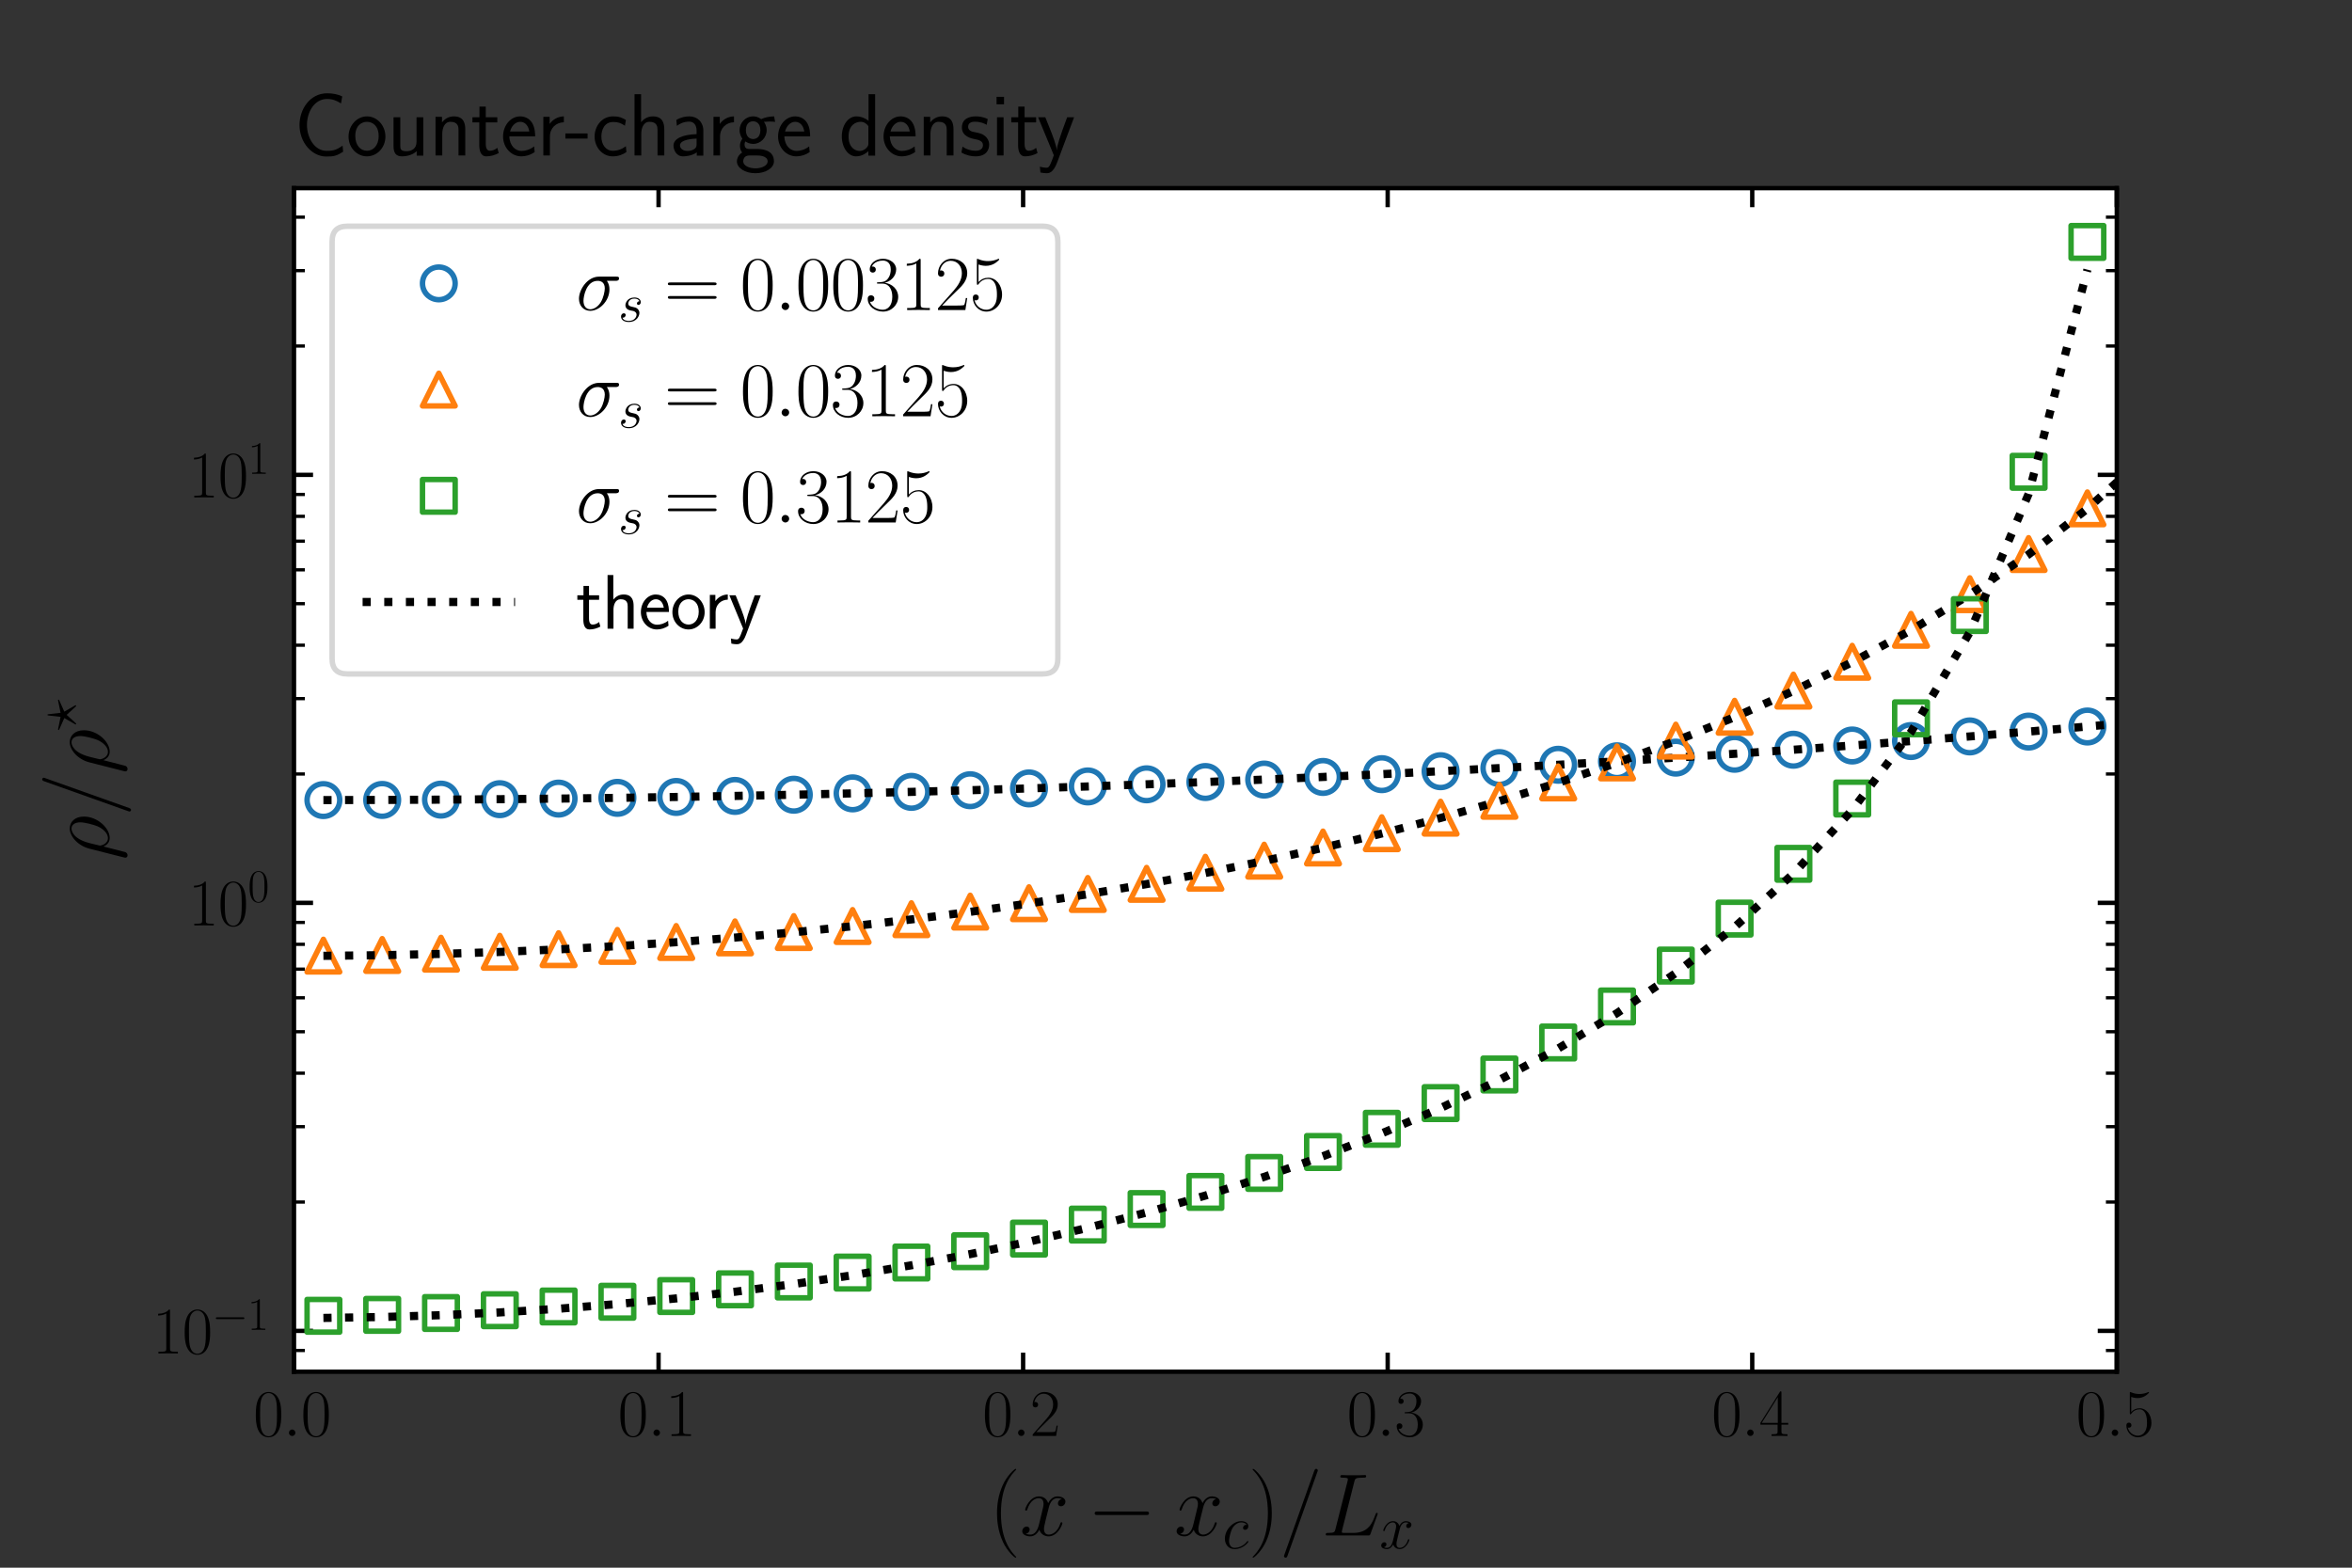 <?xml version="1.0" encoding="utf-8" standalone="no"?>
<!DOCTYPE svg PUBLIC "-//W3C//DTD SVG 1.1//EN"
  "http://www.w3.org/Graphics/SVG/1.1/DTD/svg11.dtd">
<svg xmlns:xlink="http://www.w3.org/1999/xlink" width="432pt" height="288pt" viewBox="0 0 432 288" xmlns="http://www.w3.org/2000/svg" version="1.1">
 <rect x="0" y="0" width="432" height="288" fill="#333333" stroke="none"/>
 <defs>
  <style type="text/css">*{stroke-linejoin: round; stroke-linecap: butt}</style>
 </defs>
 <g id="figure_1">
  <g id="patch_1">
   <path d="M 0 288 
L 432 288 
L 432 0 
L 0 0 
L 0 288 
z
" style="fill: none"/>
  </g>
  <g id="axes_1">
   <g id="patch_2">
    <path d="M 54 252 
L 388.8 252 
L 388.8 34.56 
L 54 34.56 
z
" style="fill: #ffffff"/>
   </g>
   <g id="matplotlib.axis_1">
    <g id="xtick_1">
     <g id="line2d_1">
      <defs>
       <path id="mfcba046088" d="M 0 0 
L 0 -3.5 
" style="stroke: #000000; stroke-width: 0.8"/>
      </defs>
      <g>
       <use xlink:href="#mfcba046088" x="54" y="252" style="stroke: #000000; stroke-width: 0.8"/>
      </g>
     </g>
     <g id="line2d_2">
      <defs>
       <path id="m570db3505a" d="M 0 0 
L 0 3.5 
" style="stroke: #000000; stroke-width: 0.8"/>
      </defs>
      <g>
       <use xlink:href="#m570db3505a" x="54" y="34.56" style="stroke: #000000; stroke-width: 0.8"/>
      </g>
     </g>
     <g id="text_1">
      <!-- $\mathdefault{0.0}$ -->
      <g transform="translate(46.521 263.802)scale(0.12 -0.12)">
       <defs>
        <path id="CMR17-30" d="M 2688 2038 
C 2688 2430 2682 3099 2413 3613 
C 2176 4063 1798 4224 1466 4224 
C 1158 4224 768 4082 525 3620 
C 269 3137 243 2539 243 2038 
C 243 1671 250 1112 448 623 
C 723 -39 1216 -128 1466 -128 
C 1760 -128 2208 -7 2470 604 
C 2662 1048 2688 1568 2688 2038 
z
M 1466 -26 
C 1056 -26 813 328 723 816 
C 653 1196 653 1749 653 2109 
C 653 2604 653 3015 736 3407 
C 858 3954 1216 4121 1466 4121 
C 1728 4121 2067 3947 2189 3420 
C 2272 3054 2278 2623 2278 2109 
C 2278 1691 2278 1176 2202 797 
C 2067 96 1690 -26 1466 -26 
z
" transform="scale(0.016)"/>
        <path id="CMMI12-3a" d="M 1178 307 
C 1178 492 1024 620 870 620 
C 685 620 557 467 557 313 
C 557 128 710 0 864 0 
C 1050 0 1178 153 1178 307 
z
" transform="scale(0.016)"/>
       </defs>
       <use xlink:href="#CMR17-30" transform="scale(0.996)"/>
       <use xlink:href="#CMMI12-3a" transform="translate(45.69 0)scale(0.996)"/>
       <use xlink:href="#CMR17-30" transform="translate(72.788 0)scale(0.996)"/>
      </g>
     </g>
    </g>
    <g id="xtick_2">
     <g id="line2d_3">
      <g>
       <use xlink:href="#mfcba046088" x="120.96" y="252" style="stroke: #000000; stroke-width: 0.8"/>
      </g>
     </g>
     <g id="line2d_4">
      <g>
       <use xlink:href="#m570db3505a" x="120.96" y="34.56" style="stroke: #000000; stroke-width: 0.8"/>
      </g>
     </g>
     <g id="text_2">
      <!-- $\mathdefault{0.1}$ -->
      <g transform="translate(113.481 263.802)scale(0.12 -0.12)">
       <defs>
        <path id="CMR17-31" d="M 1702 4083 
C 1702 4217 1696 4224 1606 4224 
C 1357 3927 979 3833 621 3820 
C 602 3820 570 3820 563 3808 
C 557 3795 557 3782 557 3648 
C 755 3648 1088 3686 1344 3839 
L 1344 467 
C 1344 243 1331 166 781 166 
L 589 166 
L 589 0 
C 896 6 1216 12 1523 12 
C 1830 12 2150 6 2458 0 
L 2458 166 
L 2266 166 
C 1715 166 1702 236 1702 467 
L 1702 4083 
z
" transform="scale(0.016)"/>
       </defs>
       <use xlink:href="#CMR17-30" transform="scale(0.996)"/>
       <use xlink:href="#CMMI12-3a" transform="translate(45.69 0)scale(0.996)"/>
       <use xlink:href="#CMR17-31" transform="translate(72.788 0)scale(0.996)"/>
      </g>
     </g>
    </g>
    <g id="xtick_3">
     <g id="line2d_5">
      <g>
       <use xlink:href="#mfcba046088" x="187.92" y="252" style="stroke: #000000; stroke-width: 0.8"/>
      </g>
     </g>
     <g id="line2d_6">
      <g>
       <use xlink:href="#m570db3505a" x="187.92" y="34.56" style="stroke: #000000; stroke-width: 0.8"/>
      </g>
     </g>
     <g id="text_3">
      <!-- $\mathdefault{0.2}$ -->
      <g transform="translate(180.441 263.802)scale(0.12 -0.12)">
       <defs>
        <path id="CMR17-32" d="M 2669 990 
L 2554 990 
C 2490 537 2438 460 2413 422 
C 2381 371 1920 371 1830 371 
L 602 371 
C 832 620 1280 1073 1824 1596 
C 2214 1966 2669 2400 2669 3033 
C 2669 3788 2067 4224 1395 4224 
C 691 4224 262 3603 262 3027 
C 262 2777 448 2745 525 2745 
C 589 2745 781 2783 781 3007 
C 781 3206 614 3264 525 3264 
C 486 3264 448 3257 422 3244 
C 544 3788 915 4057 1306 4057 
C 1862 4057 2227 3616 2227 3033 
C 2227 2477 1901 1998 1536 1583 
L 262 147 
L 262 0 
L 2515 0 
L 2669 990 
z
" transform="scale(0.016)"/>
       </defs>
       <use xlink:href="#CMR17-30" transform="scale(0.996)"/>
       <use xlink:href="#CMMI12-3a" transform="translate(45.69 0)scale(0.996)"/>
       <use xlink:href="#CMR17-32" transform="translate(72.788 0)scale(0.996)"/>
      </g>
     </g>
    </g>
    <g id="xtick_4">
     <g id="line2d_7">
      <g>
       <use xlink:href="#mfcba046088" x="254.88" y="252" style="stroke: #000000; stroke-width: 0.8"/>
      </g>
     </g>
     <g id="line2d_8">
      <g>
       <use xlink:href="#m570db3505a" x="254.88" y="34.56" style="stroke: #000000; stroke-width: 0.8"/>
      </g>
     </g>
     <g id="text_4">
      <!-- $\mathdefault{0.3}$ -->
      <g transform="translate(247.401 263.802)scale(0.12 -0.12)">
       <defs>
        <path id="CMR17-33" d="M 1414 2176 
C 1984 2176 2234 1673 2234 1094 
C 2234 322 1824 25 1453 25 
C 1114 25 563 193 390 691 
C 422 678 454 678 486 678 
C 640 678 755 780 755 947 
C 755 1132 614 1216 486 1216 
C 378 1216 211 1164 211 927 
C 211 335 787 -128 1466 -128 
C 2176 -128 2720 432 2720 1087 
C 2720 1718 2208 2176 1600 2246 
C 2086 2347 2554 2776 2554 3353 
C 2554 3856 2048 4224 1472 4224 
C 890 4224 378 3862 378 3347 
C 378 3123 544 3084 627 3084 
C 762 3084 877 3167 877 3334 
C 877 3500 762 3584 627 3584 
C 602 3584 570 3584 544 3571 
C 730 3999 1235 4076 1459 4076 
C 1683 4076 2106 3966 2106 3347 
C 2106 3167 2080 2851 1862 2574 
C 1670 2329 1453 2316 1242 2297 
C 1210 2297 1062 2284 1037 2284 
C 992 2278 966 2272 966 2227 
C 966 2182 973 2176 1101 2176 
L 1414 2176 
z
" transform="scale(0.016)"/>
       </defs>
       <use xlink:href="#CMR17-30" transform="scale(0.996)"/>
       <use xlink:href="#CMMI12-3a" transform="translate(45.69 0)scale(0.996)"/>
       <use xlink:href="#CMR17-33" transform="translate(72.788 0)scale(0.996)"/>
      </g>
     </g>
    </g>
    <g id="xtick_5">
     <g id="line2d_9">
      <g>
       <use xlink:href="#mfcba046088" x="321.84" y="252" style="stroke: #000000; stroke-width: 0.8"/>
      </g>
     </g>
     <g id="line2d_10">
      <g>
       <use xlink:href="#m570db3505a" x="321.84" y="34.56" style="stroke: #000000; stroke-width: 0.8"/>
      </g>
     </g>
     <g id="text_5">
      <!-- $\mathdefault{0.4}$ -->
      <g transform="translate(314.361 263.802)scale(0.12 -0.12)">
       <defs>
        <path id="CMR17-34" d="M 2150 4147 
C 2150 4281 2144 4288 2029 4288 
L 128 1254 
L 128 1088 
L 1779 1088 
L 1779 460 
C 1779 230 1766 166 1318 166 
L 1197 166 
L 1197 0 
C 1402 12 1747 12 1965 12 
C 2182 12 2528 12 2733 0 
L 2733 166 
L 2611 166 
C 2163 166 2150 230 2150 460 
L 2150 1088 
L 2803 1088 
L 2803 1254 
L 2150 1254 
L 2150 4147 
z
M 1798 3723 
L 1798 1254 
L 256 1254 
L 1798 3723 
z
" transform="scale(0.016)"/>
       </defs>
       <use xlink:href="#CMR17-30" transform="scale(0.996)"/>
       <use xlink:href="#CMMI12-3a" transform="translate(45.69 0)scale(0.996)"/>
       <use xlink:href="#CMR17-34" transform="translate(72.788 0)scale(0.996)"/>
      </g>
     </g>
    </g>
    <g id="xtick_6">
     <g id="line2d_11">
      <g>
       <use xlink:href="#mfcba046088" x="388.8" y="252" style="stroke: #000000; stroke-width: 0.8"/>
      </g>
     </g>
     <g id="line2d_12">
      <g>
       <use xlink:href="#m570db3505a" x="388.8" y="34.56" style="stroke: #000000; stroke-width: 0.8"/>
      </g>
     </g>
     <g id="text_6">
      <!-- $\mathdefault{0.5}$ -->
      <g transform="translate(381.321 263.802)scale(0.12 -0.12)">
       <defs>
        <path id="CMR17-35" d="M 730 3750 
C 794 3724 1056 3641 1325 3641 
C 1920 3641 2246 3961 2432 4140 
C 2432 4191 2432 4224 2394 4224 
C 2387 4224 2374 4224 2323 4198 
C 2099 4102 1837 4032 1517 4032 
C 1325 4032 1037 4055 723 4191 
C 653 4224 640 4224 634 4224 
C 602 4224 595 4217 595 4090 
L 595 2231 
C 595 2113 595 2080 659 2080 
C 691 2080 704 2093 736 2139 
C 941 2435 1222 2560 1542 2560 
C 1766 2560 2246 2415 2246 1293 
C 2246 1087 2246 716 2054 422 
C 1894 159 1645 25 1370 25 
C 947 25 518 319 403 812 
C 429 806 480 793 506 793 
C 589 793 749 838 749 1036 
C 749 1209 627 1280 506 1280 
C 358 1280 262 1190 262 1011 
C 262 454 704 -128 1382 -128 
C 2042 -128 2669 441 2669 1267 
C 2669 2054 2170 2662 1549 2662 
C 1222 2662 947 2540 730 2304 
L 730 3750 
z
" transform="scale(0.016)"/>
       </defs>
       <use xlink:href="#CMR17-30" transform="scale(0.996)"/>
       <use xlink:href="#CMMI12-3a" transform="translate(45.69 0)scale(0.996)"/>
       <use xlink:href="#CMR17-35" transform="translate(72.788 0)scale(0.996)"/>
      </g>
     </g>
    </g>
    <g id="text_7">
     <!-- $(x - x_c)/L_x$ -->
     <g transform="translate(181.656 282.082)scale(0.16 -0.16)">
      <defs>
       <path id="CMR17-28" d="M 1958 -1562 
C 1958 -1556 1958 -1543 1939 -1524 
C 1645 -1223 858 -403 858 1596 
C 858 3595 1632 4408 1946 4729 
C 1946 4735 1958 4748 1958 4767 
C 1958 4787 1939 4800 1914 4800 
C 1843 4800 1299 4325 986 3620 
C 666 2909 576 2218 576 1603 
C 576 1141 621 360 1005 -467 
C 1312 -1133 1837 -1600 1914 -1600 
C 1946 -1600 1958 -1588 1958 -1562 
z
" transform="scale(0.016)"/>
       <path id="CMMI12-78" d="M 3034 2624 
C 2829 2585 2752 2431 2752 2310 
C 2752 2156 2874 2105 2963 2105 
C 3155 2105 3290 2271 3290 2444 
C 3290 2694 2982 2816 2714 2816 
C 2323 2816 2106 2451 2048 2329 
C 1901 2790 1504 2816 1389 2816 
C 736 2816 390 1993 390 1849 
C 390 1823 416 1790 461 1790 
C 512 1790 525 1829 538 1855 
C 755 2572 1184 2687 1370 2687 
C 1658 2687 1715 2438 1715 2284 
C 1715 2143 1677 1993 1600 1678 
L 1382 778 
C 1286 390 1101 64 762 64 
C 730 64 570 64 435 126 
C 666 166 717 358 717 435 
C 717 563 621 640 499 640 
C 346 640 179 505 179 300 
C 179 57 480 -64 755 -64 
C 1062 -64 1280 153 1414 415 
C 1517 64 1837 -64 2074 -64 
C 2726 -64 3072 751 3072 896 
C 3072 929 3046 955 3008 955 
C 2950 955 2944 922 2925 870 
C 2752 300 2381 64 2093 64 
C 1869 64 1747 204 1747 467 
C 1747 607 1773 712 1875 1146 
L 2099 2039 
C 2195 2425 2413 2687 2707 2687 
C 2720 2687 2899 2687 3034 2624 
z
" transform="scale(0.016)"/>
       <path id="CMSY10-0" d="M 4218 1472 
C 4326 1472 4442 1472 4442 1600 
C 4442 1728 4326 1728 4218 1728 
L 755 1728 
C 646 1728 531 1728 531 1600 
C 531 1472 646 1472 755 1472 
L 4218 1472 
z
" transform="scale(0.016)"/>
       <path id="CMMI12-63" d="M 2502 2432 
C 2381 2432 2323 2432 2234 2355 
C 2195 2323 2125 2227 2125 2124 
C 2125 1996 2221 1919 2342 1919 
C 2496 1919 2669 2047 2669 2303 
C 2669 2591 2374 2816 1933 2816 
C 1094 2816 256 1932 256 1011 
C 256 446 602 -64 1254 -64 
C 2125 -64 2675 622 2675 706 
C 2675 745 2637 777 2611 777 
C 2592 777 2586 771 2528 712 
C 2118 161 1510 64 1267 64 
C 826 64 685 453 685 777 
C 685 1004 794 1634 1024 2073 
C 1190 2374 1536 2687 1939 2687 
C 2022 2687 2374 2676 2502 2432 
z
" transform="scale(0.016)"/>
       <path id="CMR17-29" d="M 1683 1596 
C 1683 2057 1638 2839 1254 3665 
C 947 4332 422 4800 346 4800 
C 326 4800 301 4793 301 4761 
C 301 4748 307 4742 314 4729 
C 621 4408 1402 3595 1402 1603 
C 1402 -396 627 -1210 314 -1530 
C 307 -1543 301 -1549 301 -1562 
C 301 -1594 326 -1600 346 -1600 
C 416 -1600 960 -1127 1274 -422 
C 1594 289 1683 981 1683 1596 
z
" transform="scale(0.016)"/>
       <path id="CMMI12-3d" d="M 2746 4563 
C 2746 4569 2784 4665 2784 4678 
C 2784 4755 2720 4800 2669 4800 
C 2637 4800 2579 4800 2528 4659 
L 384 -1364 
C 384 -1370 346 -1466 346 -1479 
C 346 -1556 410 -1600 461 -1600 
C 499 -1600 557 -1594 602 -1460 
L 2746 4563 
z
" transform="scale(0.016)"/>
       <path id="CMMI12-4c" d="M 2349 3860 
C 2406 4102 2426 4166 2989 4166 
C 3162 4166 3206 4166 3206 4287 
C 3206 4352 3136 4352 3110 4352 
C 2982 4352 2835 4339 2707 4339 
L 1850 4339 
C 1728 4339 1587 4352 1466 4352 
C 1414 4352 1344 4352 1344 4230 
C 1344 4166 1402 4166 1498 4166 
C 1888 4166 1888 4115 1888 4045 
C 1888 4032 1888 3994 1862 3898 
L 998 472 
C 941 249 928 185 480 185 
C 358 185 294 185 294 70 
C 294 0 333 0 461 0 
L 3328 0 
C 3469 0 3475 6 3520 121 
L 4013 1478 
C 4026 1510 4038 1548 4038 1567 
C 4038 1605 4006 1631 3974 1631 
C 3968 1631 3936 1631 3923 1605 
C 3910 1599 3910 1586 3859 1465 
C 3654 905 3366 185 2285 185 
L 1670 185 
C 1581 185 1568 185 1530 191 
C 1459 198 1453 211 1453 262 
C 1453 306 1466 344 1478 402 
L 2349 3860 
z
" transform="scale(0.016)"/>
      </defs>
      <use xlink:href="#CMR17-28" transform="scale(0.996)"/>
      <use xlink:href="#CMMI12-78" transform="translate(35.281 0)scale(0.996)"/>
      <use xlink:href="#CMSY10-0" transform="translate(112.854 0)scale(0.996)"/>
      <use xlink:href="#CMMI12-78" transform="translate(212.481 0)scale(0.996)"/>
      <use xlink:href="#CMMI12-63" transform="translate(267.915 -14.944)scale(0.697)"/>
      <use xlink:href="#CMR17-29" transform="translate(297.801 0)scale(0.996)"/>
      <use xlink:href="#CMMI12-3d" transform="translate(333.082 0)scale(0.996)"/>
      <use xlink:href="#CMMI12-4c" transform="translate(381.857 0)scale(0.996)"/>
      <use xlink:href="#CMMI12-78" transform="translate(448.228 -14.944)scale(0.697)"/>
     </g>
    </g>
   </g>
   <g id="matplotlib.axis_2">
    <g id="ytick_1">
     <g id="line2d_13">
      <defs>
       <path id="me303c48300" d="M 0 0 
L 3.5 0 
" style="stroke: #000000; stroke-width: 0.8"/>
      </defs>
      <g>
       <use xlink:href="#me303c48300" x="54" y="244.495" style="stroke: #000000; stroke-width: 0.8"/>
      </g>
     </g>
     <g id="line2d_14">
      <defs>
       <path id="m4ab0f7d270" d="M 0 0 
L -3.5 0 
" style="stroke: #000000; stroke-width: 0.8"/>
      </defs>
      <g>
       <use xlink:href="#m4ab0f7d270" x="388.8" y="244.495" style="stroke: #000000; stroke-width: 0.8"/>
      </g>
     </g>
     <g id="text_8">
      <!-- $\mathdefault{10^{-1}}$ -->
      <g transform="translate(27.973 248.646)scale(0.12 -0.12)">
       <use xlink:href="#CMR17-31" transform="scale(0.996)"/>
       <use xlink:href="#CMR17-30" transform="translate(45.69 0)scale(0.996)"/>
       <use xlink:href="#CMSY10-0" transform="translate(91.381 36.154)scale(0.697)"/>
       <use xlink:href="#CMR17-31" transform="translate(145.622 36.154)scale(0.697)"/>
      </g>
     </g>
    </g>
    <g id="ytick_2">
     <g id="line2d_15">
      <g>
       <use xlink:href="#me303c48300" x="54" y="165.865" style="stroke: #000000; stroke-width: 0.8"/>
      </g>
     </g>
     <g id="line2d_16">
      <g>
       <use xlink:href="#m4ab0f7d270" x="388.8" y="165.865" style="stroke: #000000; stroke-width: 0.8"/>
      </g>
     </g>
     <g id="text_9">
      <!-- $\mathdefault{10^{0}}$ -->
      <g transform="translate(34.56 170.016)scale(0.12 -0.12)">
       <use xlink:href="#CMR17-31" transform="scale(0.996)"/>
       <use xlink:href="#CMR17-30" transform="translate(45.69 0)scale(0.996)"/>
       <use xlink:href="#CMR17-30" transform="translate(91.381 36.154)scale(0.697)"/>
      </g>
     </g>
    </g>
    <g id="ytick_3">
     <g id="line2d_17">
      <g>
       <use xlink:href="#me303c48300" x="54" y="87.235" style="stroke: #000000; stroke-width: 0.8"/>
      </g>
     </g>
     <g id="line2d_18">
      <g>
       <use xlink:href="#m4ab0f7d270" x="388.8" y="87.235" style="stroke: #000000; stroke-width: 0.8"/>
      </g>
     </g>
     <g id="text_10">
      <!-- $\mathdefault{10^{1}}$ -->
      <g transform="translate(34.56 91.386)scale(0.12 -0.12)">
       <use xlink:href="#CMR17-31" transform="scale(0.996)"/>
       <use xlink:href="#CMR17-30" transform="translate(45.69 0)scale(0.996)"/>
       <use xlink:href="#CMR17-31" transform="translate(91.381 36.154)scale(0.697)"/>
      </g>
     </g>
    </g>
    <g id="ytick_4">
     <g id="line2d_19">
      <defs>
       <path id="m14f848f202" d="M 0 0 
L 2 0 
" style="stroke: #000000; stroke-width: 0.6"/>
      </defs>
      <g>
       <use xlink:href="#m14f848f202" x="54" y="248.093" style="stroke: #000000; stroke-width: 0.6"/>
      </g>
     </g>
     <g id="line2d_20">
      <defs>
       <path id="m9ad9adf17d" d="M 0 0 
L -2 0 
" style="stroke: #000000; stroke-width: 0.6"/>
      </defs>
      <g>
       <use xlink:href="#m9ad9adf17d" x="388.8" y="248.093" style="stroke: #000000; stroke-width: 0.6"/>
      </g>
     </g>
    </g>
    <g id="ytick_5">
     <g id="line2d_21">
      <g>
       <use xlink:href="#m14f848f202" x="54" y="220.825" style="stroke: #000000; stroke-width: 0.6"/>
      </g>
     </g>
     <g id="line2d_22">
      <g>
       <use xlink:href="#m9ad9adf17d" x="388.8" y="220.825" style="stroke: #000000; stroke-width: 0.6"/>
      </g>
     </g>
    </g>
    <g id="ytick_6">
     <g id="line2d_23">
      <g>
       <use xlink:href="#m14f848f202" x="54" y="206.979" style="stroke: #000000; stroke-width: 0.6"/>
      </g>
     </g>
     <g id="line2d_24">
      <g>
       <use xlink:href="#m9ad9adf17d" x="388.8" y="206.979" style="stroke: #000000; stroke-width: 0.6"/>
      </g>
     </g>
    </g>
    <g id="ytick_7">
     <g id="line2d_25">
      <g>
       <use xlink:href="#m14f848f202" x="54" y="197.155" style="stroke: #000000; stroke-width: 0.6"/>
      </g>
     </g>
     <g id="line2d_26">
      <g>
       <use xlink:href="#m9ad9adf17d" x="388.8" y="197.155" style="stroke: #000000; stroke-width: 0.6"/>
      </g>
     </g>
    </g>
    <g id="ytick_8">
     <g id="line2d_27">
      <g>
       <use xlink:href="#m14f848f202" x="54" y="189.535" style="stroke: #000000; stroke-width: 0.6"/>
      </g>
     </g>
     <g id="line2d_28">
      <g>
       <use xlink:href="#m9ad9adf17d" x="388.8" y="189.535" style="stroke: #000000; stroke-width: 0.6"/>
      </g>
     </g>
    </g>
    <g id="ytick_9">
     <g id="line2d_29">
      <g>
       <use xlink:href="#m14f848f202" x="54" y="183.309" style="stroke: #000000; stroke-width: 0.6"/>
      </g>
     </g>
     <g id="line2d_30">
      <g>
       <use xlink:href="#m9ad9adf17d" x="388.8" y="183.309" style="stroke: #000000; stroke-width: 0.6"/>
      </g>
     </g>
    </g>
    <g id="ytick_10">
     <g id="line2d_31">
      <g>
       <use xlink:href="#m14f848f202" x="54" y="178.045" style="stroke: #000000; stroke-width: 0.6"/>
      </g>
     </g>
     <g id="line2d_32">
      <g>
       <use xlink:href="#m9ad9adf17d" x="388.8" y="178.045" style="stroke: #000000; stroke-width: 0.6"/>
      </g>
     </g>
    </g>
    <g id="ytick_11">
     <g id="line2d_33">
      <g>
       <use xlink:href="#m14f848f202" x="54" y="173.485" style="stroke: #000000; stroke-width: 0.6"/>
      </g>
     </g>
     <g id="line2d_34">
      <g>
       <use xlink:href="#m9ad9adf17d" x="388.8" y="173.485" style="stroke: #000000; stroke-width: 0.6"/>
      </g>
     </g>
    </g>
    <g id="ytick_12">
     <g id="line2d_35">
      <g>
       <use xlink:href="#m14f848f202" x="54" y="169.463" style="stroke: #000000; stroke-width: 0.6"/>
      </g>
     </g>
     <g id="line2d_36">
      <g>
       <use xlink:href="#m9ad9adf17d" x="388.8" y="169.463" style="stroke: #000000; stroke-width: 0.6"/>
      </g>
     </g>
    </g>
    <g id="ytick_13">
     <g id="line2d_37">
      <g>
       <use xlink:href="#m14f848f202" x="54" y="142.195" style="stroke: #000000; stroke-width: 0.6"/>
      </g>
     </g>
     <g id="line2d_38">
      <g>
       <use xlink:href="#m9ad9adf17d" x="388.8" y="142.195" style="stroke: #000000; stroke-width: 0.6"/>
      </g>
     </g>
    </g>
    <g id="ytick_14">
     <g id="line2d_39">
      <g>
       <use xlink:href="#m14f848f202" x="54" y="128.349" style="stroke: #000000; stroke-width: 0.6"/>
      </g>
     </g>
     <g id="line2d_40">
      <g>
       <use xlink:href="#m9ad9adf17d" x="388.8" y="128.349" style="stroke: #000000; stroke-width: 0.6"/>
      </g>
     </g>
    </g>
    <g id="ytick_15">
     <g id="line2d_41">
      <g>
       <use xlink:href="#m14f848f202" x="54" y="118.525" style="stroke: #000000; stroke-width: 0.6"/>
      </g>
     </g>
     <g id="line2d_42">
      <g>
       <use xlink:href="#m9ad9adf17d" x="388.8" y="118.525" style="stroke: #000000; stroke-width: 0.6"/>
      </g>
     </g>
    </g>
    <g id="ytick_16">
     <g id="line2d_43">
      <g>
       <use xlink:href="#m14f848f202" x="54" y="110.905" style="stroke: #000000; stroke-width: 0.6"/>
      </g>
     </g>
     <g id="line2d_44">
      <g>
       <use xlink:href="#m9ad9adf17d" x="388.8" y="110.905" style="stroke: #000000; stroke-width: 0.6"/>
      </g>
     </g>
    </g>
    <g id="ytick_17">
     <g id="line2d_45">
      <g>
       <use xlink:href="#m14f848f202" x="54" y="104.679" style="stroke: #000000; stroke-width: 0.6"/>
      </g>
     </g>
     <g id="line2d_46">
      <g>
       <use xlink:href="#m9ad9adf17d" x="388.8" y="104.679" style="stroke: #000000; stroke-width: 0.6"/>
      </g>
     </g>
    </g>
    <g id="ytick_18">
     <g id="line2d_47">
      <g>
       <use xlink:href="#m14f848f202" x="54" y="99.415" style="stroke: #000000; stroke-width: 0.6"/>
      </g>
     </g>
     <g id="line2d_48">
      <g>
       <use xlink:href="#m9ad9adf17d" x="388.8" y="99.415" style="stroke: #000000; stroke-width: 0.6"/>
      </g>
     </g>
    </g>
    <g id="ytick_19">
     <g id="line2d_49">
      <g>
       <use xlink:href="#m14f848f202" x="54" y="94.855" style="stroke: #000000; stroke-width: 0.6"/>
      </g>
     </g>
     <g id="line2d_50">
      <g>
       <use xlink:href="#m9ad9adf17d" x="388.8" y="94.855" style="stroke: #000000; stroke-width: 0.6"/>
      </g>
     </g>
    </g>
    <g id="ytick_20">
     <g id="line2d_51">
      <g>
       <use xlink:href="#m14f848f202" x="54" y="90.833" style="stroke: #000000; stroke-width: 0.6"/>
      </g>
     </g>
     <g id="line2d_52">
      <g>
       <use xlink:href="#m9ad9adf17d" x="388.8" y="90.833" style="stroke: #000000; stroke-width: 0.6"/>
      </g>
     </g>
    </g>
    <g id="ytick_21">
     <g id="line2d_53">
      <g>
       <use xlink:href="#m14f848f202" x="54" y="63.565" style="stroke: #000000; stroke-width: 0.6"/>
      </g>
     </g>
     <g id="line2d_54">
      <g>
       <use xlink:href="#m9ad9adf17d" x="388.8" y="63.565" style="stroke: #000000; stroke-width: 0.6"/>
      </g>
     </g>
    </g>
    <g id="ytick_22">
     <g id="line2d_55">
      <g>
       <use xlink:href="#m14f848f202" x="54" y="49.719" style="stroke: #000000; stroke-width: 0.6"/>
      </g>
     </g>
     <g id="line2d_56">
      <g>
       <use xlink:href="#m9ad9adf17d" x="388.8" y="49.719" style="stroke: #000000; stroke-width: 0.6"/>
      </g>
     </g>
    </g>
    <g id="ytick_23">
     <g id="line2d_57">
      <g>
       <use xlink:href="#m14f848f202" x="54" y="39.895" style="stroke: #000000; stroke-width: 0.6"/>
      </g>
     </g>
     <g id="line2d_58">
      <g>
       <use xlink:href="#m9ad9adf17d" x="388.8" y="39.895" style="stroke: #000000; stroke-width: 0.6"/>
      </g>
     </g>
    </g>
    <g id="text_11">
     <!-- $\rho/\rho^\star$ -->
     <g transform="translate(19.988 158.022)rotate(-90)scale(0.16 -0.16)">
      <defs>
       <path id="CMMI12-1a" d="M 198 -1085 
C 192 -1116 179 -1154 179 -1191 
C 179 -1287 256 -1351 352 -1351 
C 448 -1351 538 -1287 576 -1198 
C 602 -1141 781 -390 986 389 
C 1114 70 1350 -64 1600 -64 
C 2323 -64 3142 830 3142 1794 
C 3142 2477 2726 2816 2285 2816 
C 1722 2816 1037 2234 826 1385 
L 198 -1085 
z
M 1594 64 
C 1158 64 1050 568 1050 645 
C 1050 683 1210 1289 1229 1385 
C 1555 2656 2182 2687 2278 2687 
C 2566 2687 2726 2426 2726 2049 
C 2726 1724 2554 1091 2445 823 
C 2253 383 1920 64 1594 64 
z
" transform="scale(0.016)"/>
       <path id="CMMI12-3f" d="M 1562 1099 
L 2432 153 
C 2451 134 2470 121 2496 121 
C 2554 121 2554 172 2554 179 
C 2554 198 2534 236 2522 256 
L 1894 1340 
L 3040 1853 
C 3117 1885 3130 1891 3130 1929 
C 3130 1961 3104 1986 3066 1986 
L 1773 1726 
L 1632 2950 
C 1619 3040 1619 3072 1568 3072 
C 1510 3072 1510 3040 1498 2944 
L 1357 1726 
L 64 1986 
C 26 1986 0 1961 0 1929 
C 0 1891 32 1879 83 1853 
L 1235 1340 
L 621 268 
C 576 191 576 185 576 179 
C 576 172 576 121 634 121 
C 646 121 672 121 730 185 
L 1562 1099 
z
" transform="scale(0.016)"/>
      </defs>
      <use xlink:href="#CMMI12-1a" transform="scale(0.996)"/>
      <use xlink:href="#CMMI12-3d" transform="translate(50.314 0)scale(0.996)"/>
      <use xlink:href="#CMMI12-1a" transform="translate(99.089 0)scale(0.996)"/>
      <use xlink:href="#CMMI12-3f" transform="translate(149.404 36.154)scale(0.697)"/>
     </g>
    </g>
   </g>
   <g id="line2d_59">
    <defs>
     <path id="m868bd8cfd0" d="M 0 3 
C 0.796 3 1.559 2.684 2.121 2.121 
C 2.684 1.559 3 0.796 3 0 
C 3 -0.796 2.684 -1.559 2.121 -2.121 
C 1.559 -2.684 0.796 -3 0 -3 
C -0.796 -3 -1.559 -2.684 -2.121 -2.121 
C -2.684 -1.559 -3 -0.796 -3 0 
C -3 0.796 -2.684 1.559 -2.121 2.121 
C -1.559 2.684 -0.796 3 0 3 
z
" style="stroke: #1f77b4"/>
    </defs>
    <g clip-path="url(#p38025544f8)">
     <use xlink:href="#m868bd8cfd0" x="59.4" y="146.982" style="fill-opacity: 0; stroke: #1f77b4"/>
     <use xlink:href="#m868bd8cfd0" x="70.2" y="146.955" style="fill-opacity: 0; stroke: #1f77b4"/>
     <use xlink:href="#m868bd8cfd0" x="81" y="146.901" style="fill-opacity: 0; stroke: #1f77b4"/>
     <use xlink:href="#m868bd8cfd0" x="91.8" y="146.819" style="fill-opacity: 0; stroke: #1f77b4"/>
     <use xlink:href="#m868bd8cfd0" x="102.6" y="146.71" style="fill-opacity: 0; stroke: #1f77b4"/>
     <use xlink:href="#m868bd8cfd0" x="113.4" y="146.573" style="fill-opacity: 0; stroke: #1f77b4"/>
     <use xlink:href="#m868bd8cfd0" x="124.2" y="146.409" style="fill-opacity: 0; stroke: #1f77b4"/>
     <use xlink:href="#m868bd8cfd0" x="135" y="146.218" style="fill-opacity: 0; stroke: #1f77b4"/>
     <use xlink:href="#m868bd8cfd0" x="145.8" y="145.998" style="fill-opacity: 0; stroke: #1f77b4"/>
     <use xlink:href="#m868bd8cfd0" x="156.6" y="145.751" style="fill-opacity: 0; stroke: #1f77b4"/>
     <use xlink:href="#m868bd8cfd0" x="167.4" y="145.475" style="fill-opacity: 0; stroke: #1f77b4"/>
     <use xlink:href="#m868bd8cfd0" x="178.2" y="145.171" style="fill-opacity: 0; stroke: #1f77b4"/>
     <use xlink:href="#m868bd8cfd0" x="189" y="144.839" style="fill-opacity: 0; stroke: #1f77b4"/>
     <use xlink:href="#m868bd8cfd0" x="199.8" y="144.477" style="fill-opacity: 0; stroke: #1f77b4"/>
     <use xlink:href="#m868bd8cfd0" x="210.6" y="144.086" style="fill-opacity: 0; stroke: #1f77b4"/>
     <use xlink:href="#m868bd8cfd0" x="221.4" y="143.665" style="fill-opacity: 0; stroke: #1f77b4"/>
     <use xlink:href="#m868bd8cfd0" x="232.2" y="143.215" style="fill-opacity: 0; stroke: #1f77b4"/>
     <use xlink:href="#m868bd8cfd0" x="243" y="142.734" style="fill-opacity: 0; stroke: #1f77b4"/>
     <use xlink:href="#m868bd8cfd0" x="253.8" y="142.222" style="fill-opacity: 0; stroke: #1f77b4"/>
     <use xlink:href="#m868bd8cfd0" x="264.6" y="141.679" style="fill-opacity: 0; stroke: #1f77b4"/>
     <use xlink:href="#m868bd8cfd0" x="275.4" y="141.104" style="fill-opacity: 0; stroke: #1f77b4"/>
     <use xlink:href="#m868bd8cfd0" x="286.2" y="140.497" style="fill-opacity: 0; stroke: #1f77b4"/>
     <use xlink:href="#m868bd8cfd0" x="297" y="139.857" style="fill-opacity: 0; stroke: #1f77b4"/>
     <use xlink:href="#m868bd8cfd0" x="307.8" y="139.184" style="fill-opacity: 0; stroke: #1f77b4"/>
     <use xlink:href="#m868bd8cfd0" x="318.6" y="138.476" style="fill-opacity: 0; stroke: #1f77b4"/>
     <use xlink:href="#m868bd8cfd0" x="329.4" y="137.733" style="fill-opacity: 0; stroke: #1f77b4"/>
     <use xlink:href="#m868bd8cfd0" x="340.2" y="136.955" style="fill-opacity: 0; stroke: #1f77b4"/>
     <use xlink:href="#m868bd8cfd0" x="351" y="136.14" style="fill-opacity: 0; stroke: #1f77b4"/>
     <use xlink:href="#m868bd8cfd0" x="361.8" y="135.288" style="fill-opacity: 0; stroke: #1f77b4"/>
     <use xlink:href="#m868bd8cfd0" x="372.6" y="134.398" style="fill-opacity: 0; stroke: #1f77b4"/>
     <use xlink:href="#m868bd8cfd0" x="383.4" y="133.468" style="fill-opacity: 0; stroke: #1f77b4"/>
     <use xlink:href="#m868bd8cfd0" x="386.229" y="20737" style="fill-opacity: 0; stroke: #1f77b4"/>
    </g>
   </g>
   <g id="line2d_60">
    <path d="M 59.4 146.984 
L 70.2 146.957 
L 81 146.903 
L 91.8 146.821 
L 102.6 146.712 
L 113.4 146.575 
L 124.2 146.411 
L 135 146.22 
L 145.8 146 
L 156.6 145.753 
L 167.4 145.477 
L 178.2 145.173 
L 189 144.84 
L 199.8 144.479 
L 210.6 144.088 
L 221.4 143.667 
L 232.2 143.216 
L 243 142.736 
L 253.8 142.224 
L 264.6 141.681 
L 275.4 141.106 
L 286.2 140.499 
L 297 139.859 
L 307.8 139.185 
L 318.6 138.478 
L 329.4 137.735 
L 340.2 136.957 
L 351 136.142 
L 361.8 135.29 
L 372.6 134.399 
L 383.4 133.47 
L 394.2 132.499 
" clip-path="url(#p38025544f8)" style="fill: none; stroke-dasharray: 1.5,2.475; stroke-dashoffset: 0; stroke: #000000; stroke-width: 1.5"/>
   </g>
   <g id="line2d_61">
    <defs>
     <path id="m0599f9b9b8" d="M 0 -3 
L -3 3 
L 3 3 
z
" style="stroke: #ff7f0e; stroke-linejoin: miter"/>
    </defs>
    <g clip-path="url(#p38025544f8)">
     <use xlink:href="#m0599f9b9b8" x="59.4" y="175.556" style="fill-opacity: 0; stroke: #ff7f0e; stroke-linejoin: miter"/>
     <use xlink:href="#m0599f9b9b8" x="70.2" y="175.438" style="fill-opacity: 0; stroke: #ff7f0e; stroke-linejoin: miter"/>
     <use xlink:href="#m0599f9b9b8" x="81" y="175.202" style="fill-opacity: 0; stroke: #ff7f0e; stroke-linejoin: miter"/>
     <use xlink:href="#m0599f9b9b8" x="91.8" y="174.847" style="fill-opacity: 0; stroke: #ff7f0e; stroke-linejoin: miter"/>
     <use xlink:href="#m0599f9b9b8" x="102.6" y="174.371" style="fill-opacity: 0; stroke: #ff7f0e; stroke-linejoin: miter"/>
     <use xlink:href="#m0599f9b9b8" x="113.4" y="173.774" style="fill-opacity: 0; stroke: #ff7f0e; stroke-linejoin: miter"/>
     <use xlink:href="#m0599f9b9b8" x="124.2" y="173.052" style="fill-opacity: 0; stroke: #ff7f0e; stroke-linejoin: miter"/>
     <use xlink:href="#m0599f9b9b8" x="135" y="172.204" style="fill-opacity: 0; stroke: #ff7f0e; stroke-linejoin: miter"/>
     <use xlink:href="#m0599f9b9b8" x="145.8" y="171.226" style="fill-opacity: 0; stroke: #ff7f0e; stroke-linejoin: miter"/>
     <use xlink:href="#m0599f9b9b8" x="156.6" y="170.114" style="fill-opacity: 0; stroke: #ff7f0e; stroke-linejoin: miter"/>
     <use xlink:href="#m0599f9b9b8" x="167.4" y="168.864" style="fill-opacity: 0; stroke: #ff7f0e; stroke-linejoin: miter"/>
     <use xlink:href="#m0599f9b9b8" x="178.2" y="167.471" style="fill-opacity: 0; stroke: #ff7f0e; stroke-linejoin: miter"/>
     <use xlink:href="#m0599f9b9b8" x="189" y="165.928" style="fill-opacity: 0; stroke: #ff7f0e; stroke-linejoin: miter"/>
     <use xlink:href="#m0599f9b9b8" x="199.8" y="164.229" style="fill-opacity: 0; stroke: #ff7f0e; stroke-linejoin: miter"/>
     <use xlink:href="#m0599f9b9b8" x="210.6" y="162.366" style="fill-opacity: 0; stroke: #ff7f0e; stroke-linejoin: miter"/>
     <use xlink:href="#m0599f9b9b8" x="221.4" y="160.33" style="fill-opacity: 0; stroke: #ff7f0e; stroke-linejoin: miter"/>
     <use xlink:href="#m0599f9b9b8" x="232.2" y="158.109" style="fill-opacity: 0; stroke: #ff7f0e; stroke-linejoin: miter"/>
     <use xlink:href="#m0599f9b9b8" x="243" y="155.693" style="fill-opacity: 0; stroke: #ff7f0e; stroke-linejoin: miter"/>
     <use xlink:href="#m0599f9b9b8" x="253.8" y="153.065" style="fill-opacity: 0; stroke: #ff7f0e; stroke-linejoin: miter"/>
     <use xlink:href="#m0599f9b9b8" x="264.6" y="150.21" style="fill-opacity: 0; stroke: #ff7f0e; stroke-linejoin: miter"/>
     <use xlink:href="#m0599f9b9b8" x="275.4" y="147.107" style="fill-opacity: 0; stroke: #ff7f0e; stroke-linejoin: miter"/>
     <use xlink:href="#m0599f9b9b8" x="286.2" y="143.734" style="fill-opacity: 0; stroke: #ff7f0e; stroke-linejoin: miter"/>
     <use xlink:href="#m0599f9b9b8" x="297" y="140.061" style="fill-opacity: 0; stroke: #ff7f0e; stroke-linejoin: miter"/>
     <use xlink:href="#m0599f9b9b8" x="307.8" y="136.055" style="fill-opacity: 0; stroke: #ff7f0e; stroke-linejoin: miter"/>
     <use xlink:href="#m0599f9b9b8" x="318.6" y="131.674" style="fill-opacity: 0; stroke: #ff7f0e; stroke-linejoin: miter"/>
     <use xlink:href="#m0599f9b9b8" x="329.4" y="126.868" style="fill-opacity: 0; stroke: #ff7f0e; stroke-linejoin: miter"/>
     <use xlink:href="#m0599f9b9b8" x="340.2" y="121.571" style="fill-opacity: 0; stroke: #ff7f0e; stroke-linejoin: miter"/>
     <use xlink:href="#m0599f9b9b8" x="351" y="115.702" style="fill-opacity: 0; stroke: #ff7f0e; stroke-linejoin: miter"/>
     <use xlink:href="#m0599f9b9b8" x="361.8" y="109.153" style="fill-opacity: 0; stroke: #ff7f0e; stroke-linejoin: miter"/>
     <use xlink:href="#m0599f9b9b8" x="372.6" y="101.781" style="fill-opacity: 0; stroke: #ff7f0e; stroke-linejoin: miter"/>
     <use xlink:href="#m0599f9b9b8" x="383.4" y="93.386" style="fill-opacity: 0; stroke: #ff7f0e; stroke-linejoin: miter"/>
     <use xlink:href="#m0599f9b9b8" x="386.233" y="20737" style="fill-opacity: 0; stroke: #ff7f0e; stroke-linejoin: miter"/>
    </g>
   </g>
   <g id="line2d_62">
    <path d="M 59.4 175.594 
L 70.2 175.476 
L 81 175.24 
L 91.8 174.885 
L 102.6 174.41 
L 113.4 173.813 
L 124.2 173.093 
L 135 172.245 
L 145.8 171.268 
L 156.6 170.157 
L 167.4 168.908 
L 178.2 167.515 
L 189 165.974 
L 199.8 164.276 
L 210.6 162.415 
L 221.4 160.38 
L 232.2 158.161 
L 243 155.747 
L 253.8 153.121 
L 264.6 150.268 
L 275.4 147.168 
L 286.2 143.796 
L 297 140.126 
L 307.8 136.123 
L 318.6 131.744 
L 329.4 126.94 
L 340.2 121.645 
L 351 115.777 
L 361.8 109.227 
L 372.6 101.852 
L 383.4 93.449 
L 394.2 83.73 
" clip-path="url(#p38025544f8)" style="fill: none; stroke-dasharray: 1.5,2.475; stroke-dashoffset: 0; stroke: #000000; stroke-width: 1.5"/>
   </g>
   <g id="line2d_63">
    <defs>
     <path id="m13329ded17" d="M -3 3 
L 3 3 
L 3 -3 
L -3 -3 
z
" style="stroke: #2ca02c; stroke-linejoin: miter"/>
    </defs>
    <g clip-path="url(#p38025544f8)">
     <use xlink:href="#m13329ded17" x="59.4" y="241.723" style="fill-opacity: 0; stroke: #2ca02c; stroke-linejoin: miter"/>
     <use xlink:href="#m13329ded17" x="70.2" y="241.553" style="fill-opacity: 0; stroke: #2ca02c; stroke-linejoin: miter"/>
     <use xlink:href="#m13329ded17" x="81" y="241.213" style="fill-opacity: 0; stroke: #2ca02c; stroke-linejoin: miter"/>
     <use xlink:href="#m13329ded17" x="91.8" y="240.7" style="fill-opacity: 0; stroke: #2ca02c; stroke-linejoin: miter"/>
     <use xlink:href="#m13329ded17" x="102.6" y="240.013" style="fill-opacity: 0; stroke: #2ca02c; stroke-linejoin: miter"/>
     <use xlink:href="#m13329ded17" x="113.4" y="239.147" style="fill-opacity: 0; stroke: #2ca02c; stroke-linejoin: miter"/>
     <use xlink:href="#m13329ded17" x="124.2" y="238.098" style="fill-opacity: 0; stroke: #2ca02c; stroke-linejoin: miter"/>
     <use xlink:href="#m13329ded17" x="135" y="236.861" style="fill-opacity: 0; stroke: #2ca02c; stroke-linejoin: miter"/>
     <use xlink:href="#m13329ded17" x="145.8" y="235.427" style="fill-opacity: 0; stroke: #2ca02c; stroke-linejoin: miter"/>
     <use xlink:href="#m13329ded17" x="156.6" y="233.79" style="fill-opacity: 0; stroke: #2ca02c; stroke-linejoin: miter"/>
     <use xlink:href="#m13329ded17" x="167.4" y="231.939" style="fill-opacity: 0; stroke: #2ca02c; stroke-linejoin: miter"/>
     <use xlink:href="#m13329ded17" x="178.2" y="229.862" style="fill-opacity: 0; stroke: #2ca02c; stroke-linejoin: miter"/>
     <use xlink:href="#m13329ded17" x="189" y="227.544" style="fill-opacity: 0; stroke: #2ca02c; stroke-linejoin: miter"/>
     <use xlink:href="#m13329ded17" x="199.8" y="224.969" style="fill-opacity: 0; stroke: #2ca02c; stroke-linejoin: miter"/>
     <use xlink:href="#m13329ded17" x="210.6" y="222.118" style="fill-opacity: 0; stroke: #2ca02c; stroke-linejoin: miter"/>
     <use xlink:href="#m13329ded17" x="221.4" y="218.965" style="fill-opacity: 0; stroke: #2ca02c; stroke-linejoin: miter"/>
     <use xlink:href="#m13329ded17" x="232.2" y="215.481" style="fill-opacity: 0; stroke: #2ca02c; stroke-linejoin: miter"/>
     <use xlink:href="#m13329ded17" x="243" y="211.632" style="fill-opacity: 0; stroke: #2ca02c; stroke-linejoin: miter"/>
     <use xlink:href="#m13329ded17" x="253.8" y="207.373" style="fill-opacity: 0; stroke: #2ca02c; stroke-linejoin: miter"/>
     <use xlink:href="#m13329ded17" x="264.6" y="202.649" style="fill-opacity: 0; stroke: #2ca02c; stroke-linejoin: miter"/>
     <use xlink:href="#m13329ded17" x="275.4" y="197.393" style="fill-opacity: 0; stroke: #2ca02c; stroke-linejoin: miter"/>
     <use xlink:href="#m13329ded17" x="286.2" y="191.516" style="fill-opacity: 0; stroke: #2ca02c; stroke-linejoin: miter"/>
     <use xlink:href="#m13329ded17" x="297" y="184.9" style="fill-opacity: 0; stroke: #2ca02c; stroke-linejoin: miter"/>
     <use xlink:href="#m13329ded17" x="307.8" y="177.388" style="fill-opacity: 0; stroke: #2ca02c; stroke-linejoin: miter"/>
     <use xlink:href="#m13329ded17" x="318.6" y="168.76" style="fill-opacity: 0; stroke: #2ca02c; stroke-linejoin: miter"/>
     <use xlink:href="#m13329ded17" x="329.4" y="158.693" style="fill-opacity: 0; stroke: #2ca02c; stroke-linejoin: miter"/>
     <use xlink:href="#m13329ded17" x="340.2" y="146.697" style="fill-opacity: 0; stroke: #2ca02c; stroke-linejoin: miter"/>
     <use xlink:href="#m13329ded17" x="351" y="131.958" style="fill-opacity: 0; stroke: #2ca02c; stroke-linejoin: miter"/>
     <use xlink:href="#m13329ded17" x="361.8" y="112.995" style="fill-opacity: 0; stroke: #2ca02c; stroke-linejoin: miter"/>
     <use xlink:href="#m13329ded17" x="372.6" y="86.673" style="fill-opacity: 0; stroke: #2ca02c; stroke-linejoin: miter"/>
     <use xlink:href="#m13329ded17" x="383.4" y="44.444" style="fill-opacity: 0; stroke: #2ca02c; stroke-linejoin: miter"/>
    </g>
   </g>
   <g id="line2d_64">
    <path d="M 59.4 242.116 
L 70.2 241.949 
L 81 241.612 
L 91.8 241.105 
L 102.6 240.426 
L 113.4 239.569 
L 124.2 238.533 
L 135 237.309 
L 145.8 235.893 
L 156.6 234.275 
L 167.4 232.446 
L 178.2 230.393 
L 189 228.105 
L 199.8 225.563 
L 210.6 222.748 
L 221.4 219.637 
L 232.2 216.202 
L 243 212.408 
L 253.8 208.212 
L 264.6 203.563 
L 275.4 198.393 
L 286.2 192.617 
L 297 186.124 
L 307.8 178.761 
L 318.6 170.318 
L 329.4 160.488 
L 340.2 148.804 
L 351 134.493 
L 361.8 116.147 
L 372.6 90.744 
L 383.4 49.537 
" clip-path="url(#p38025544f8)" style="fill: none; stroke-dasharray: 1.5,2.475; stroke-dashoffset: 0; stroke: #000000; stroke-width: 1.5"/>
   </g>
   <g id="patch_3">
    <path d="M 54 252 
L 54 34.56 
" style="fill: none; stroke: #000000; stroke-width: 0.8; stroke-linejoin: miter; stroke-linecap: square"/>
   </g>
   <g id="patch_4">
    <path d="M 388.8 252 
L 388.8 34.56 
" style="fill: none; stroke: #000000; stroke-width: 0.8; stroke-linejoin: miter; stroke-linecap: square"/>
   </g>
   <g id="patch_5">
    <path d="M 54 252 
L 388.8 252 
" style="fill: none; stroke: #000000; stroke-width: 0.8; stroke-linejoin: miter; stroke-linecap: square"/>
   </g>
   <g id="patch_6">
    <path d="M 54 34.56 
L 388.8 34.56 
" style="fill: none; stroke: #000000; stroke-width: 0.8; stroke-linejoin: miter; stroke-linecap: square"/>
   </g>
   <g id="text_12">
    <!-- Counter-charge density -->
    <g transform="translate(54 28.56)scale(0.16 -0.16)">
     <defs>
      <path id="CMSS17-43" d="M 3501 705 
C 3072 416 2874 332 2355 332 
C 1459 332 934 1304 934 2191 
C 934 3137 1472 4070 2381 4070 
C 2790 4070 3059 3954 3386 3748 
L 3475 4255 
C 3168 4409 2778 4480 2387 4480 
C 1158 4480 397 3343 397 2191 
C 397 924 1299 -77 2323 -77 
C 2874 -77 3066 -32 3539 268 
L 3501 705 
z
" transform="scale(0.016)"/>
      <path id="CMSS17-6f" d="M 2829 1356 
C 2829 2175 2221 2816 1504 2816 
C 768 2816 173 2156 173 1356 
C 173 544 787 -64 1498 -64 
C 2227 -64 2829 563 2829 1356 
z
M 1504 339 
C 1050 339 659 710 659 1407 
C 659 2150 1114 2425 1498 2425 
C 1914 2425 2342 2124 2342 1407 
C 2342 684 1926 339 1504 339 
z
" transform="scale(0.016)"/>
      <path id="CMSS17-75" d="M 2618 2752 
L 2131 2752 
L 2131 976 
C 2131 500 1786 307 1421 307 
C 998 307 960 448 960 712 
L 960 2752 
L 474 2752 
L 474 680 
C 474 179 646 -64 1088 -64 
C 1306 -64 1798 -13 2144 307 
L 2144 -13 
L 2618 -13 
L 2618 2752 
z
" transform="scale(0.016)"/>
      <path id="CMSS17-6e" d="M 2618 1878 
C 2618 2283 2522 2816 1798 2816 
C 1389 2816 1120 2604 941 2386 
L 941 2783 
L 474 2783 
L 474 0 
L 960 0 
L 960 1556 
C 960 1962 1114 2425 1549 2425 
C 2112 2425 2131 2045 2131 1826 
L 2131 0 
L 2618 0 
L 2618 1878 
z
" transform="scale(0.016)"/>
      <path id="CMSS17-74" d="M 1069 2380 
L 1901 2380 
L 1901 2752 
L 1069 2752 
L 1069 3520 
L 614 3520 
L 614 2752 
L 109 2752 
L 109 2380 
L 602 2380 
L 602 751 
C 602 384 685 -64 1107 -64 
C 1427 -64 1722 25 2003 172 
L 1901 551 
C 1747 416 1562 339 1363 339 
C 1082 339 1069 699 1069 860 
L 1069 2380 
z
" transform="scale(0.016)"/>
      <path id="CMSS17-65" d="M 2502 1375 
C 2502 1587 2490 2001 2285 2347 
C 2061 2713 1696 2816 1421 2816 
C 755 2816 192 2184 192 1363 
C 192 579 774 -64 1510 -64 
C 1798 -64 2150 19 2470 249 
C 2470 275 2458 414 2451 421 
C 2451 433 2432 629 2432 655 
C 2125 408 1773 326 1517 326 
C 1107 326 666 667 646 1375 
L 2502 1375 
z
M 698 1728 
C 781 2086 1062 2425 1421 2425 
C 1517 2425 1965 2412 2080 1728 
L 698 1728 
z
" transform="scale(0.016)"/>
      <path id="CMSS17-72" d="M 954 1369 
C 954 1974 1395 2379 1958 2392 
L 1958 2816 
C 1549 2809 1165 2604 934 2270 
L 934 2783 
L 480 2783 
L 480 0 
L 954 0 
L 954 1369 
z
" transform="scale(0.016)"/>
      <path id="CMSS17-2d" d="M 1664 1216 
L 1664 1587 
L 64 1587 
L 64 1216 
L 1664 1216 
z
" transform="scale(0.016)"/>
      <path id="CMSS17-63" d="M 2464 2540 
C 2464 2585 2170 2713 2093 2739 
C 1882 2816 1613 2816 1542 2816 
C 710 2816 211 2092 211 1363 
C 211 595 768 -64 1517 -64 
C 1946 -64 2253 76 2502 243 
L 2464 665 
C 2189 454 1869 339 1523 339 
C 1024 339 698 774 698 1369 
C 698 1830 909 2412 1549 2412 
C 1901 2412 2099 2342 2394 2143 
L 2464 2540 
z
" transform="scale(0.016)"/>
      <path id="CMSS17-68" d="M 2618 1878 
C 2618 2283 2522 2816 1798 2816 
C 1395 2816 1133 2617 947 2399 
L 947 4416 
L 474 4416 
L 474 0 
L 960 0 
L 960 1556 
C 960 1962 1114 2425 1549 2425 
C 2112 2425 2131 2045 2131 1826 
L 2131 0 
L 2618 0 
L 2618 1878 
z
" transform="scale(0.016)"/>
      <path id="CMSS17-61" d="M 2406 1789 
C 2406 2399 1978 2816 1402 2816 
C 1120 2816 813 2764 461 2559 
L 499 2133 
C 659 2250 934 2438 1395 2438 
C 1722 2438 1920 2185 1920 1782 
L 1920 1536 
C 896 1504 256 1209 256 711 
C 256 452 416 -64 947 -64 
C 1043 -64 1562 -52 1933 224 
L 1933 -13 
L 2406 -13 
L 2406 1789 
z
M 1920 824 
C 1920 711 1920 559 1728 446 
C 1562 339 1350 326 1261 326 
C 941 326 723 503 723 723 
C 723 1165 1722 1209 1920 1216 
L 1920 824 
z
" transform="scale(0.016)"/>
      <path id="CMSS17-67" d="M 2848 2816 
C 2483 2809 2170 2739 1914 2617 
C 1702 2783 1485 2816 1338 2816 
C 781 2816 358 2356 358 1824 
C 358 1481 550 1222 563 1209 
C 448 1049 384 876 384 684 
C 384 460 474 300 544 211 
C 211 6 166 -308 166 -429 
C 166 -896 749 -1280 1498 -1280 
C 2253 -1280 2835 -896 2835 -423 
C 2835 460 1856 467 1587 467 
L 1069 467 
C 973 467 717 467 717 793 
C 717 921 774 1004 781 1011 
C 877 940 1075 832 1338 832 
C 1869 832 2310 1279 2310 1824 
C 2310 2128 2170 2349 2112 2425 
L 2131 2425 
C 2150 2425 2419 2444 2515 2444 
C 2720 2444 2739 2438 2918 2419 
L 2848 2816 
z
M 1338 1184 
C 1120 1184 813 1317 813 1824 
C 813 2375 1165 2463 1331 2463 
C 1549 2463 1856 2330 1856 1824 
C 1856 1272 1504 1184 1338 1184 
z
M 1581 0 
C 1734 0 2381 0 2381 -436 
C 2381 -711 1984 -928 1504 -928 
C 1018 -928 621 -717 621 -429 
C 621 -397 621 0 1062 0 
L 1581 0 
z
" transform="scale(0.016)"/>
      <path id="CMSS17-64" d="M 2611 4416 
L 2138 4416 
L 2138 2495 
C 1939 2662 1613 2816 1254 2816 
C 672 2816 211 2179 211 1375 
C 211 572 666 -64 1235 -64 
C 1677 -64 1971 172 2125 307 
L 2125 -13 
L 2611 -13 
L 2611 4416 
z
M 2125 851 
C 2125 760 2125 663 1926 488 
C 1798 378 1645 326 1498 326 
C 1152 326 698 585 698 1369 
C 698 2185 1210 2425 1562 2425 
C 1798 2425 1990 2308 2125 2114 
L 2125 851 
z
" transform="scale(0.016)"/>
      <path id="CMSS17-73" d="M 2061 2623 
C 1683 2803 1389 2816 1197 2816 
C 742 2816 198 2655 198 2009 
C 198 1363 902 1222 1094 1183 
C 1389 1126 1715 1062 1715 742 
C 1715 339 1254 339 1171 339 
C 915 339 563 409 243 639 
L 166 211 
C 531 0 883 -64 1178 -64 
C 1965 -64 2163 416 2163 780 
C 2163 1094 1984 1305 1862 1401 
C 1651 1567 1574 1587 1050 1695 
C 960 1708 646 1779 646 2067 
C 646 2431 1050 2431 1139 2431 
C 1555 2431 1811 2303 1984 2207 
L 2061 2623 
z
" transform="scale(0.016)"/>
      <path id="CMSS17-69" d="M 979 4224 
L 442 4224 
L 442 3686 
L 979 3686 
L 979 4224 
z
M 947 2752 
L 474 2752 
L 474 0 
L 947 0 
L 947 2752 
z
" transform="scale(0.016)"/>
      <path id="CMSS17-79" d="M 2675 2752 
L 2176 2752 
C 1632 1293 1446 701 1434 383 
L 1427 383 
C 1408 695 1126 1459 902 2006 
L 602 2752 
L 83 2752 
L 1216 14 
C 1146 -177 1043 -464 1011 -527 
C 870 -884 774 -884 672 -884 
C 646 -884 442 -877 211 -807 
L 250 -1229 
C 410 -1261 570 -1280 685 -1280 
C 845 -1280 1165 -1280 1459 -495 
L 2675 2752 
z
" transform="scale(0.016)"/>
     </defs>
     <use xlink:href="#CMSS17-43" transform="scale(0.996)"/>
     <use xlink:href="#CMSS17-6f" transform="translate(59.856 0)scale(0.996)"/>
     <use xlink:href="#CMSS17-75" transform="translate(106.699 0)scale(0.996)"/>
     <use xlink:href="#CMSS17-6e" transform="translate(154.904 0)scale(0.996)"/>
     <use xlink:href="#CMSS17-74" transform="translate(203.109 0)scale(0.996)"/>
     <use xlink:href="#CMSS17-65" transform="translate(236.941 0)scale(0.996)"/>
     <use xlink:href="#CMSS17-72" transform="translate(278.58 0)scale(0.996)"/>
     <use xlink:href="#CMSS17-2d" transform="translate(310.489 0)scale(0.996)"/>
     <use xlink:href="#CMSS17-63" transform="translate(341.719 0)scale(0.996)"/>
     <use xlink:href="#CMSS17-68" transform="translate(383.357 0)scale(0.996)"/>
     <use xlink:href="#CMSS17-61" transform="translate(431.562 0)scale(0.996)"/>
     <use xlink:href="#CMSS17-72" transform="translate(473.882 0)scale(0.996)"/>
     <use xlink:href="#CMSS17-67" transform="translate(505.792 0)scale(0.996)"/>
     <use xlink:href="#CMSS17-65" transform="translate(552.635 0)scale(0.996)"/>
     <use xlink:href="#CMSS17-64" transform="translate(625.503 0)scale(0.996)"/>
     <use xlink:href="#CMSS17-65" transform="translate(673.708 0)scale(0.996)"/>
     <use xlink:href="#CMSS17-6e" transform="translate(715.347 0)scale(0.996)"/>
     <use xlink:href="#CMSS17-73" transform="translate(763.552 0)scale(0.996)"/>
     <use xlink:href="#CMSS17-69" transform="translate(799.465 0)scale(0.996)"/>
     <use xlink:href="#CMSS17-74" transform="translate(821.646 0)scale(0.996)"/>
     <use xlink:href="#CMSS17-79" transform="translate(852.875 0)scale(0.996)"/>
    </g>
   </g>
   <g id="legend_1">
    <g id="patch_7">
     <path d="M 63.8 123.808 
L 191.499 123.808 
Q 194.299 123.808 194.299 121.008 
L 194.299 44.36 
Q 194.299 41.56 191.499 41.56 
L 63.8 41.56 
Q 61 41.56 61 44.36 
L 61 121.008 
Q 61 123.808 63.8 123.808 
z
" style="fill: #ffffff; opacity: 0.8; stroke: #cccccc; stroke-linejoin: miter"/>
    </g>
    <g id="line2d_65">
     <g>
      <use xlink:href="#m868bd8cfd0" x="80.6" y="52.06" style="fill-opacity: 0; stroke: #1f77b4"/>
     </g>
    </g>
    <g id="text_13">
     <!-- $\sigma_s = 0.003125$ -->
     <g transform="translate(105.8 56.96)scale(0.14 -0.14)">
      <defs>
       <path id="CMMI12-1b" d="M 3251 2406 
C 3334 2406 3546 2406 3546 2611 
C 3546 2752 3424 2752 3309 2752 
L 1894 2752 
C 934 2752 243 1685 243 932 
C 243 389 595 -64 1171 -64 
C 1926 -64 2752 746 2752 1704 
C 2752 1953 2694 2195 2541 2406 
L 3251 2406 
z
M 1178 64 
C 851 64 614 312 614 753 
C 614 1136 845 2406 1786 2406 
C 2061 2406 2368 2272 2368 1780 
C 2368 1557 2266 1021 2042 651 
C 1811 274 1466 64 1178 64 
z
" transform="scale(0.016)"/>
       <path id="CMMI12-73" d="M 1459 1290 
C 1568 1271 1741 1233 1779 1227 
C 1862 1201 2150 1099 2150 793 
C 2150 595 1971 64 1229 64 
C 1094 64 614 83 486 447 
C 742 414 870 614 870 755 
C 870 889 781 960 653 960 
C 512 960 326 851 326 563 
C 326 176 710 -64 1222 -64 
C 2195 -64 2483 665 2483 998 
C 2483 1093 2483 1271 2278 1475 
C 2118 1627 1965 1659 1619 1729 
C 1446 1767 1171 1824 1171 2111 
C 1171 2239 1286 2687 1894 2687 
C 2163 2687 2426 2589 2490 2368 
C 2208 2368 2195 2124 2195 2118 
C 2195 1983 2317 1945 2374 1945 
C 2464 1945 2643 2015 2643 2284 
C 2643 2546 2400 2816 1901 2816 
C 1062 2816 838 2169 838 1907 
C 838 1424 1312 1322 1459 1290 
z
" transform="scale(0.016)"/>
       <path id="CMR17-3d" d="M 4115 2048 
C 4211 2048 4307 2048 4307 2156 
C 4307 2272 4198 2272 4090 2272 
L 512 2272 
C 403 2272 294 2272 294 2156 
C 294 2048 390 2048 486 2048 
L 4115 2048 
z
M 4090 927 
C 4198 927 4307 927 4307 1043 
C 4307 1152 4211 1152 4115 1152 
L 486 1152 
C 390 1152 294 1152 294 1043 
C 294 927 403 927 512 927 
L 4090 927 
z
" transform="scale(0.016)"/>
      </defs>
      <use xlink:href="#CMMI12-1b" transform="scale(0.996)"/>
      <use xlink:href="#CMMI12-73" transform="translate(55.445 -14.944)scale(0.697)"/>
      <use xlink:href="#CMR17-3d" transform="translate(115.782 0)scale(0.996)"/>
      <use xlink:href="#CMR17-30" transform="translate(215.171 0)scale(0.996)"/>
      <use xlink:href="#CMMI12-3a" transform="translate(260.862 0)scale(0.996)"/>
      <use xlink:href="#CMR17-30" transform="translate(287.959 0)scale(0.996)"/>
      <use xlink:href="#CMR17-30" transform="translate(333.649 0)scale(0.996)"/>
      <use xlink:href="#CMR17-33" transform="translate(379.34 0)scale(0.996)"/>
      <use xlink:href="#CMR17-31" transform="translate(425.03 0)scale(0.996)"/>
      <use xlink:href="#CMR17-32" transform="translate(470.721 0)scale(0.996)"/>
      <use xlink:href="#CMR17-35" transform="translate(516.411 0)scale(0.996)"/>
     </g>
    </g>
    <g id="line2d_66">
     <g>
      <use xlink:href="#m0599f9b9b8" x="80.6" y="71.572" style="fill-opacity: 0; stroke: #ff7f0e; stroke-linejoin: miter"/>
     </g>
    </g>
    <g id="text_14">
     <!-- $\sigma_s = 0.03125$ -->
     <g transform="translate(105.8 76.472)scale(0.14 -0.14)">
      <use xlink:href="#CMMI12-1b" transform="scale(0.996)"/>
      <use xlink:href="#CMMI12-73" transform="translate(55.445 -14.944)scale(0.697)"/>
      <use xlink:href="#CMR17-3d" transform="translate(115.782 0)scale(0.996)"/>
      <use xlink:href="#CMR17-30" transform="translate(215.171 0)scale(0.996)"/>
      <use xlink:href="#CMMI12-3a" transform="translate(260.862 0)scale(0.996)"/>
      <use xlink:href="#CMR17-30" transform="translate(287.959 0)scale(0.996)"/>
      <use xlink:href="#CMR17-33" transform="translate(333.649 0)scale(0.996)"/>
      <use xlink:href="#CMR17-31" transform="translate(379.34 0)scale(0.996)"/>
      <use xlink:href="#CMR17-32" transform="translate(425.03 0)scale(0.996)"/>
      <use xlink:href="#CMR17-35" transform="translate(470.721 0)scale(0.996)"/>
     </g>
    </g>
    <g id="line2d_67">
     <g>
      <use xlink:href="#m13329ded17" x="80.6" y="91.084" style="fill-opacity: 0; stroke: #2ca02c; stroke-linejoin: miter"/>
     </g>
    </g>
    <g id="text_15">
     <!-- $\sigma_s = 0.3125$ -->
     <g transform="translate(105.8 95.984)scale(0.14 -0.14)">
      <use xlink:href="#CMMI12-1b" transform="scale(0.996)"/>
      <use xlink:href="#CMMI12-73" transform="translate(55.445 -14.944)scale(0.697)"/>
      <use xlink:href="#CMR17-3d" transform="translate(115.782 0)scale(0.996)"/>
      <use xlink:href="#CMR17-30" transform="translate(215.171 0)scale(0.996)"/>
      <use xlink:href="#CMMI12-3a" transform="translate(260.862 0)scale(0.996)"/>
      <use xlink:href="#CMR17-33" transform="translate(287.959 0)scale(0.996)"/>
      <use xlink:href="#CMR17-31" transform="translate(333.649 0)scale(0.996)"/>
      <use xlink:href="#CMR17-32" transform="translate(379.34 0)scale(0.996)"/>
      <use xlink:href="#CMR17-35" transform="translate(425.03 0)scale(0.996)"/>
     </g>
    </g>
    <g id="line2d_68">
     <path d="M 66.6 110.596 
L 80.6 110.596 
L 94.6 110.596 
" style="fill: none; stroke-dasharray: 1.5,2.475; stroke-dashoffset: 0; stroke: #000000; stroke-width: 1.5"/>
    </g>
    <g id="text_16">
     <!-- theory -->
     <g transform="translate(105.8 115.496)scale(0.14 -0.14)">
      <use xlink:href="#CMSS17-74" transform="scale(0.996)"/>
      <use xlink:href="#CMSS17-68" transform="translate(33.832 0)scale(0.996)"/>
      <use xlink:href="#CMSS17-65" transform="translate(82.037 0)scale(0.996)"/>
      <use xlink:href="#CMSS17-6f" transform="translate(123.675 0)scale(0.996)"/>
      <use xlink:href="#CMSS17-72" transform="translate(167.917 0)scale(0.996)"/>
      <use xlink:href="#CMSS17-79" transform="translate(199.826 0)scale(0.996)"/>
     </g>
    </g>
   </g>
  </g>
 </g>
 <defs>
  <clipPath id="p38025544f8">
   <rect x="54" y="34.56" width="334.8" height="217.44"/>
  </clipPath>
 </defs>
</svg>
